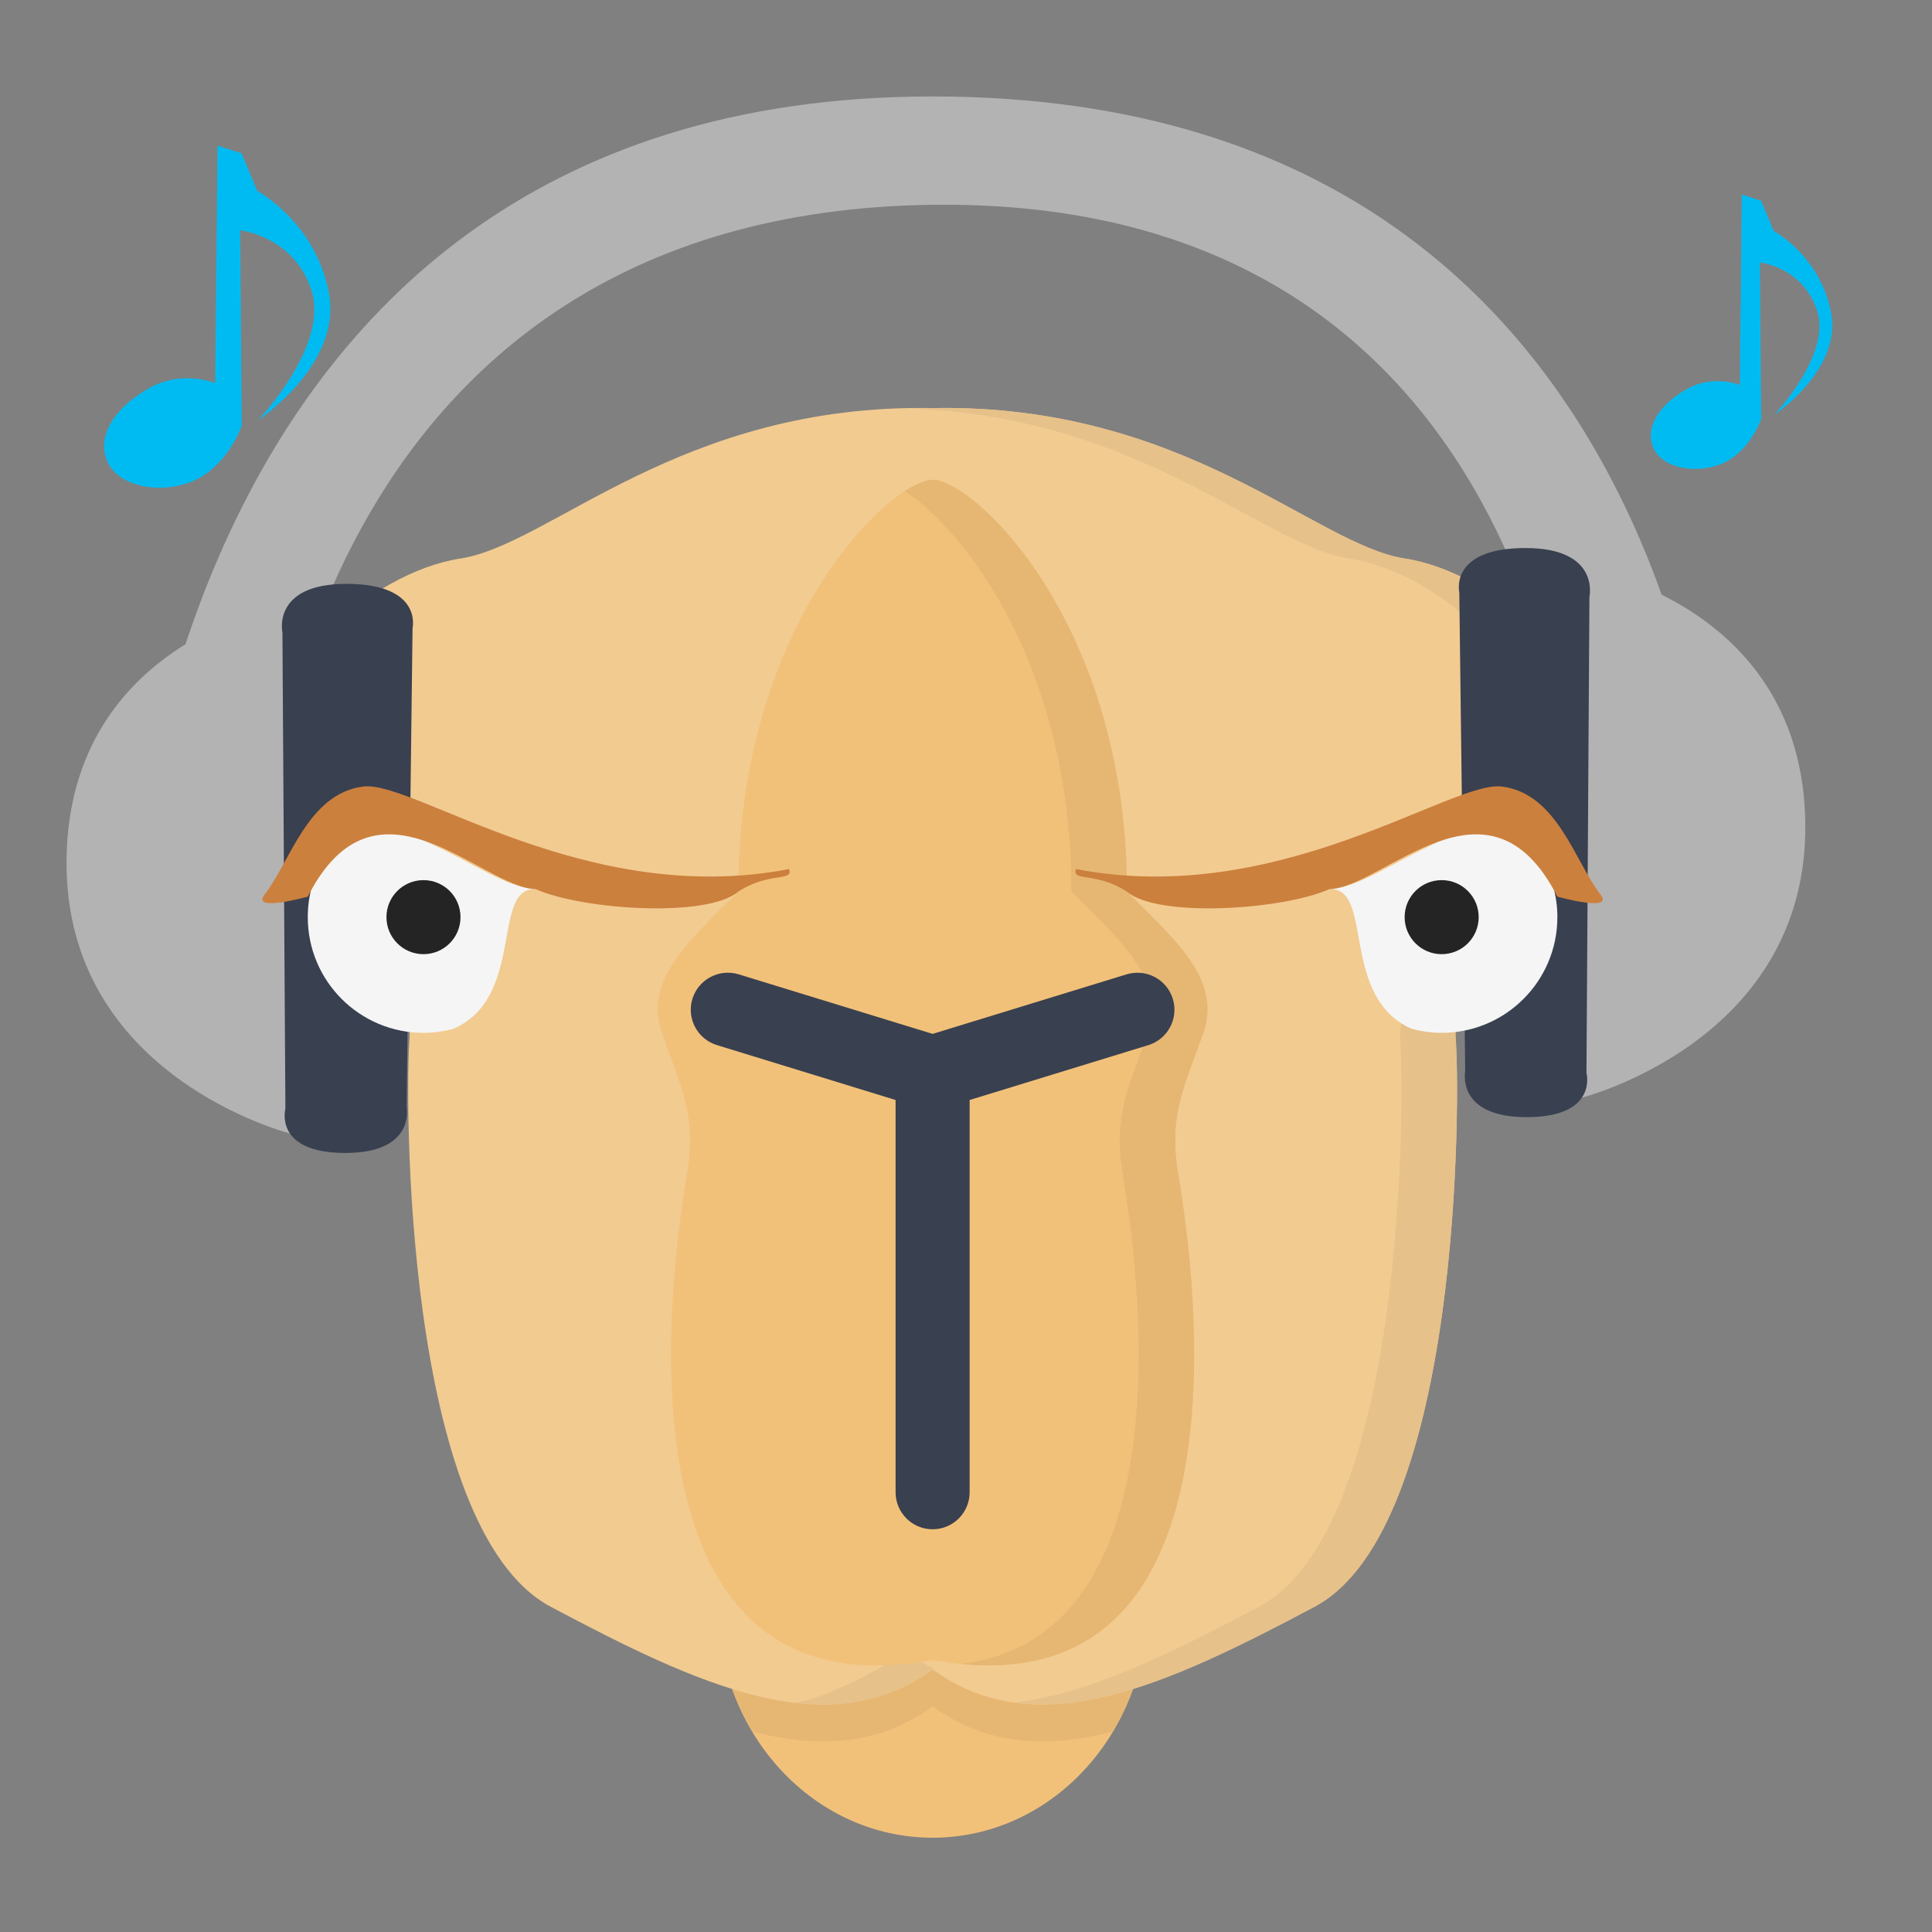 <?xml version="1.0" encoding="UTF-8" standalone="no"?>
<!-- Generator: Adobe Illustrator 15.1.0, SVG Export Plug-In . SVG Version: 6.00 Build 0)  -->

<svg
   xmlns:dc="http://purl.org/dc/elements/1.1/"
   xmlns:cc="http://creativecommons.org/ns#"
   xmlns:rdf="http://www.w3.org/1999/02/22-rdf-syntax-ns#"
   xmlns:svg="http://www.w3.org/2000/svg"
   xmlns="http://www.w3.org/2000/svg"
   xmlns:sodipodi="http://sodipodi.sourceforge.net/DTD/sodipodi-0.dtd"
   xmlns:inkscape="http://www.inkscape.org/namespaces/inkscape"
   version="1.1"
   id="Layer_1"
   x="0px"
   y="0px"
   width="500"
   height="500"
   viewBox="0 0 500 500"
   enable-background="new 0 0 128 128"
   xml:space="preserve"
   inkscape:version="0.91 r13725"
   sodipodi:docname="gmusicbrowser.svg"><rect x="0" y="0" width="500" height="500" fill="#808080" stroke="none"/><defs
     id="defs57" /><sodipodi:namedview
     pagecolor="#ffffff"
     bordercolor="#666666"
     borderopacity="1"
     objecttolerance="10"
     gridtolerance="10"
     guidetolerance="10"
     inkscape:pageopacity="0"
     inkscape:pageshadow="2"
     inkscape:window-width="1366"
     inkscape:window-height="715"
     id="namedview55"
     showgrid="false"
     inkscape:zoom="0.65186406"
     inkscape:cx="92.475649"
     inkscape:cy="287.60094"
     inkscape:window-x="0"
     inkscape:window-y="24"
     inkscape:window-maximized="1"
     inkscape:current-layer="Layer_1" /><g
     id="g4163"><ellipse
       transform="matrix(4.791,0,0,4.791,-65.276,-20.825)"
       style="fill:#f2c179"
       sodipodi:ry="12.477"
       sodipodi:rx="11.583"
       sodipodi:cy="91.139"
       sodipodi:cx="64"
       id="ellipse11"
       ry="12.477"
       rx="11.583"
       cy="91.139"
       cx="64" /><path
       style="fill:#e6b773"
       inkscape:connector-curvature="0"
       id="path13"
       d="m 241.359,356.057 c -30.649,0 -55.496,26.768 -55.496,59.779 0,11.911 3.272,22.983 8.849,32.302 17.128,4.394 32.772,3.632 46.652,-6.55 13.88,10.181 29.523,10.943 46.652,6.55 5.577,-9.319 8.849,-20.391 8.849,-32.302 -0.01,-33.011 -24.861,-59.779 -55.506,-59.779 z" /><path
       style="fill:#f2cb91"
       inkscape:connector-curvature="0"
       id="path23"
       d="m 363.533,144.537 c -23.357,-3.593 -56.895,-40.126 -122.175,-38.928 -65.28,-1.198 -98.818,35.335 -122.175,38.928 -23.357,3.593 -54.499,29.945 -50.307,61.686 4.192,31.741 38.329,48.511 37.131,62.285 -1.198,13.775 -1.797,126.966 36.533,147.328 38.329,20.362 71.867,35.934 98.818,16.17 26.95,19.764 60.488,4.192 98.818,-16.17 38.329,-20.362 37.73,-133.554 36.533,-147.328 -1.198,-13.775 32.939,-30.544 37.131,-62.285 4.192,-31.741 -26.95,-58.093 -50.307,-61.686 z" /><path
       style="fill:#e6c18a"
       inkscape:connector-curvature="0"
       id="path35"
       d="m 234.321,427.465 c -6.665,4.892 -21.072,12.136 -28.517,13.166 10.473,1.413 23.951,0.149 35.704,-8.883 -2.439,-1.203 -4.844,-2.558 -7.187,-4.283 z" /><path
       style="fill:#e6c18a"
       inkscape:connector-curvature="0"
       id="path37"
       d="m 363.533,144.537 c -23.357,-3.593 -56.895,-40.126 -122.175,-38.928 -2.472,-0.043 -4.806,0.062 -7.187,0.12 60.527,1.5 92.522,35.349 114.988,38.808 23.357,3.593 54.499,29.945 50.307,61.686 -4.192,31.741 -38.329,48.511 -37.131,62.285 1.198,13.775 1.797,126.966 -36.533,147.328 -22.94,12.184 -44.146,22.59 -63.267,24.799 22.657,3.124 48.793,-9.472 77.641,-24.799 38.329,-20.362 37.73,-133.554 36.533,-147.328 -1.198,-13.775 32.939,-30.544 37.131,-62.285 4.192,-31.741 -26.95,-58.093 -50.307,-61.686 z" /><path
       style="fill:#f2c179"
       inkscape:connector-curvature="0"
       id="path49"
       d="m 291.666,230.778 c 0,-69.472 -39.527,-106.603 -50.307,-106.603 -10.78,0 -50.307,37.131 -50.307,106.603 -12.577,12.577 -24.555,22.758 -19.764,36.533 4.791,13.775 8.983,20.961 6.588,35.934 -2.396,14.972 -24.555,142.537 63.483,126.367 88.038,16.17 65.878,-111.394 63.483,-126.367 -2.396,-14.972 1.797,-22.159 6.588,-35.934 4.791,-13.775 -7.187,-23.956 -19.764,-36.533 z" /><path
       style="fill:#e6b773"
       inkscape:connector-curvature="0"
       id="path51"
       d="m 291.666,230.778 c 0,-69.472 -39.527,-106.603 -50.307,-106.603 -1.73,0 -4.255,1.064 -7.187,2.956 15.322,9.908 43.12,45.329 43.12,103.647 12.577,12.577 24.555,22.758 19.764,36.533 -4.791,13.775 -8.983,20.961 -6.588,35.934 2.175,13.597 20.636,120.043 -41.937,127.368 79.6,8.02 58.639,-112.817 56.31,-127.368 -2.396,-14.972 1.797,-22.159 6.588,-35.934 4.791,-13.775 -7.187,-23.956 -19.764,-36.533 z" /><path
       style="fill:#394050;fill-opacity:1"
       inkscape:connector-curvature="0"
       id="path53"
       d="m 303.524,258.509 c -1.552,-5.059 -6.894,-7.886 -11.978,-6.348 l -50.187,15.408 -50.187,-15.413 c -5.069,-1.543 -10.416,1.294 -11.978,6.343 -1.552,5.064 1.289,10.426 6.348,11.973 l 46.235,14.206 v 101.515 c 0,5.289 4.293,9.582 9.582,9.582 5.289,0 9.582,-4.293 9.582,-9.582 V 284.679 l 46.235,-14.196 c 5.059,-1.552 7.901,-6.918 6.348,-11.973 z" /><path
       sodipodi:nodetypes="czcczcc"
       inkscape:connector-curvature="0"
       id="path3807"
       d="m 68.753,219.013 c 0,0 8.352,-164.675 173.699,-166.022 165.347,-1.348 165.979,170.335 165.979,170.335 l 37.828,20.124 c 0,0 3.645,-218.243 -204.579,-218.488 C 33.456,24.716 32.469,252.793 32.469,252.793 z"
       style="fill:#b3b3b3;stroke:none;fill-opacity:1" /><path
       sodipodi:nodetypes="czcc"
       inkscape:connector-curvature="0"
       id="path3777-6"
       d="m 410.575,147.168 c 0,0 55.874,9.243 56.635,65.819 0.761,56.577 -58.166,71.177 -58.166,71.177 z"
       style="fill:#b3b3b3;stroke:none;fill-opacity:1" /><path
       sodipodi:nodetypes="cczcczc"
       inkscape:connector-curvature="0"
       id="path3775-7"
       d="m 377.666,153.291 1.531,123.92 c 0,0 -2.478,11.952 16.007,11.905 18.484,-0.047 15.373,-11.457 15.373,-11.457 l 0.765,-123.22 c 0,0 2.857,-12.682 -16.749,-12.605 -19.606,0.077 -16.926,11.457 -16.926,11.457 z"
       style="fill:#394050;stroke:none" /><g
       transform="matrix(4.791,0,0,4.791,-65.276,-20.825)"
       id="g39"><g
         id="g41"><path
           style="fill:#f5f5f5"
           inkscape:connector-curvature="0"
           id="path43"
           d="m 97.75,53.889 c 0,-2.259 -1.203,-4.23 -2.999,-5.33 -4.565,1.231 -7.194,3.732 -9.31,3.815 l 0,0 c 2.416,-0.095 0.539,5.812 4.424,7.541 0.521,0.142 1.068,0.224 1.634,0.224 3.453,0 6.251,-2.798 6.251,-6.25 z" /><circle
           style="fill:#242424"
           sodipodi:ry="2"
           sodipodi:rx="2"
           sodipodi:cy="53.889"
           sodipodi:cx="91.5"
           id="circle45"
           r="2"
           cy="53.889"
           cx="91.5" /></g><path
         style="fill:#cc803d"
         inkscape:connector-curvature="0"
         id="path47"
         d="m 97.75,52.78 c -3.708,-7.281 -9.375,-0.488 -12.309,-0.406 -2.525,1.126 -9.274,1.569 -10.941,0.14 -1.667,-1.097 -3,-0.518 -2.75,-1.224 10.958,2.124 20.27,-4.798 23,-4.457 3,0.375 3.958,4.083 5.33,5.833 0.774,0.986 -2.33,0.114 -2.33,0.114 z" /></g><path
       sodipodi:nodetypes="czcc"
       inkscape:connector-curvature="0"
       id="path3777-6-6"
       d="m 73.86,156.436 c 0,0 -55.874,9.243 -56.635,65.819 -0.761,56.577 58.166,71.177 58.166,71.177 z"
       style="fill:#b3b3b3;stroke:none;fill-opacity:1" /><path
       sodipodi:nodetypes="cczcczc"
       inkscape:connector-curvature="0"
       id="path3775-7-7"
       d="m 106.77,162.559 -1.531,123.92 c 0,0 2.478,11.952 -16.007,11.905 C 70.749,298.336 73.86,286.926 73.86,286.926 L 73.095,163.707 c 0,0 -2.857,-12.682 16.749,-12.605 19.606,0.077 16.926,11.457 16.926,11.457 z"
       style="fill:#394050;stroke:none" /><g
       transform="matrix(4.791,0,0,4.791,-65.276,-20.825)"
       id="g25"><g
         id="g27"><path
           style="fill:#f5f5f5"
           inkscape:connector-curvature="0"
           id="path29"
           d="m 30.25,53.889 c 0,-2.259 1.203,-4.23 2.999,-5.33 4.565,1.231 7.195,3.732 9.309,3.815 l 0,0 c -2.416,-0.095 -0.538,5.812 -4.423,7.541 -0.522,0.142 -1.068,0.224 -1.634,0.224 -3.453,0 -6.251,-2.798 -6.251,-6.25 z" /><circle
           style="fill:#242424"
           sodipodi:ry="2"
           sodipodi:rx="2"
           sodipodi:cy="53.889"
           sodipodi:cx="36.5"
           id="circle31"
           r="2"
           cy="53.889"
           cx="36.5" /></g><path
         style="fill:#cc803d"
         inkscape:connector-curvature="0"
         id="path33"
         d="m 30.25,52.78 c 3.708,-7.281 9.375,-0.488 12.308,-0.406 2.526,1.126 9.275,1.569 10.942,0.14 1.667,-1.097 3,-0.518 2.75,-1.224 -10.958,2.124 -20.27,-4.798 -23,-4.457 -3,0.375 -3.958,4.083 -5.33,5.833 -0.773,0.986 2.33,0.114 2.33,0.114 z" /></g><path
       sodipodi:nodetypes="zzzcccczczccz"
       inkscape:connector-curvature="0"
       id="path3834"
       d="m 51.366,123.813 c -8.004,4.294 -20.186,2.796 -23.434,-4.111 -3.248,-6.907 2.029,-14.424 10.677,-19.262 8.648,-4.838 17.074,-1.294 17.074,-1.294 l 0.617,-61.462 6.226,2.005 4.07,9.739 c 0,0 15.058,8.034 18.532,26.454 3.475,18.42 -18.314,32.85 -18.314,32.85 0,0 18.356,-19.281 13.833,-33.466 C 76.124,61.079 62.162,59.602 62.162,59.602 l 0.4,50.546 c 0,0 -3.191,9.371 -11.195,13.665 z"
       style="fill:#00bbf2;fill-opacity:1;stroke:none" /><path
       sodipodi:nodetypes="zzzcccczczccz"
       inkscape:connector-curvature="0"
       id="path3834-5"
       d="m 446.808,119.43 c -6.42,3.444 -16.19,2.242 -18.795,-3.297 -2.605,-5.54 1.627,-11.569 8.563,-15.45 6.936,-3.881 13.694,-1.038 13.694,-1.038 l 0.495,-49.296 4.993,1.608 3.264,7.811 c 0,0 12.077,6.444 14.864,21.218 2.787,14.774 -14.689,26.347 -14.689,26.347 0,0 14.722,-15.464 11.095,-26.842 -3.627,-11.378 -14.826,-12.563 -14.826,-12.563 l 0.321,40.541 c 0,0 -2.56,7.516 -8.979,10.96 z"
       style="fill:#00bbf2;fill-opacity:1;stroke:none" /></g></svg>